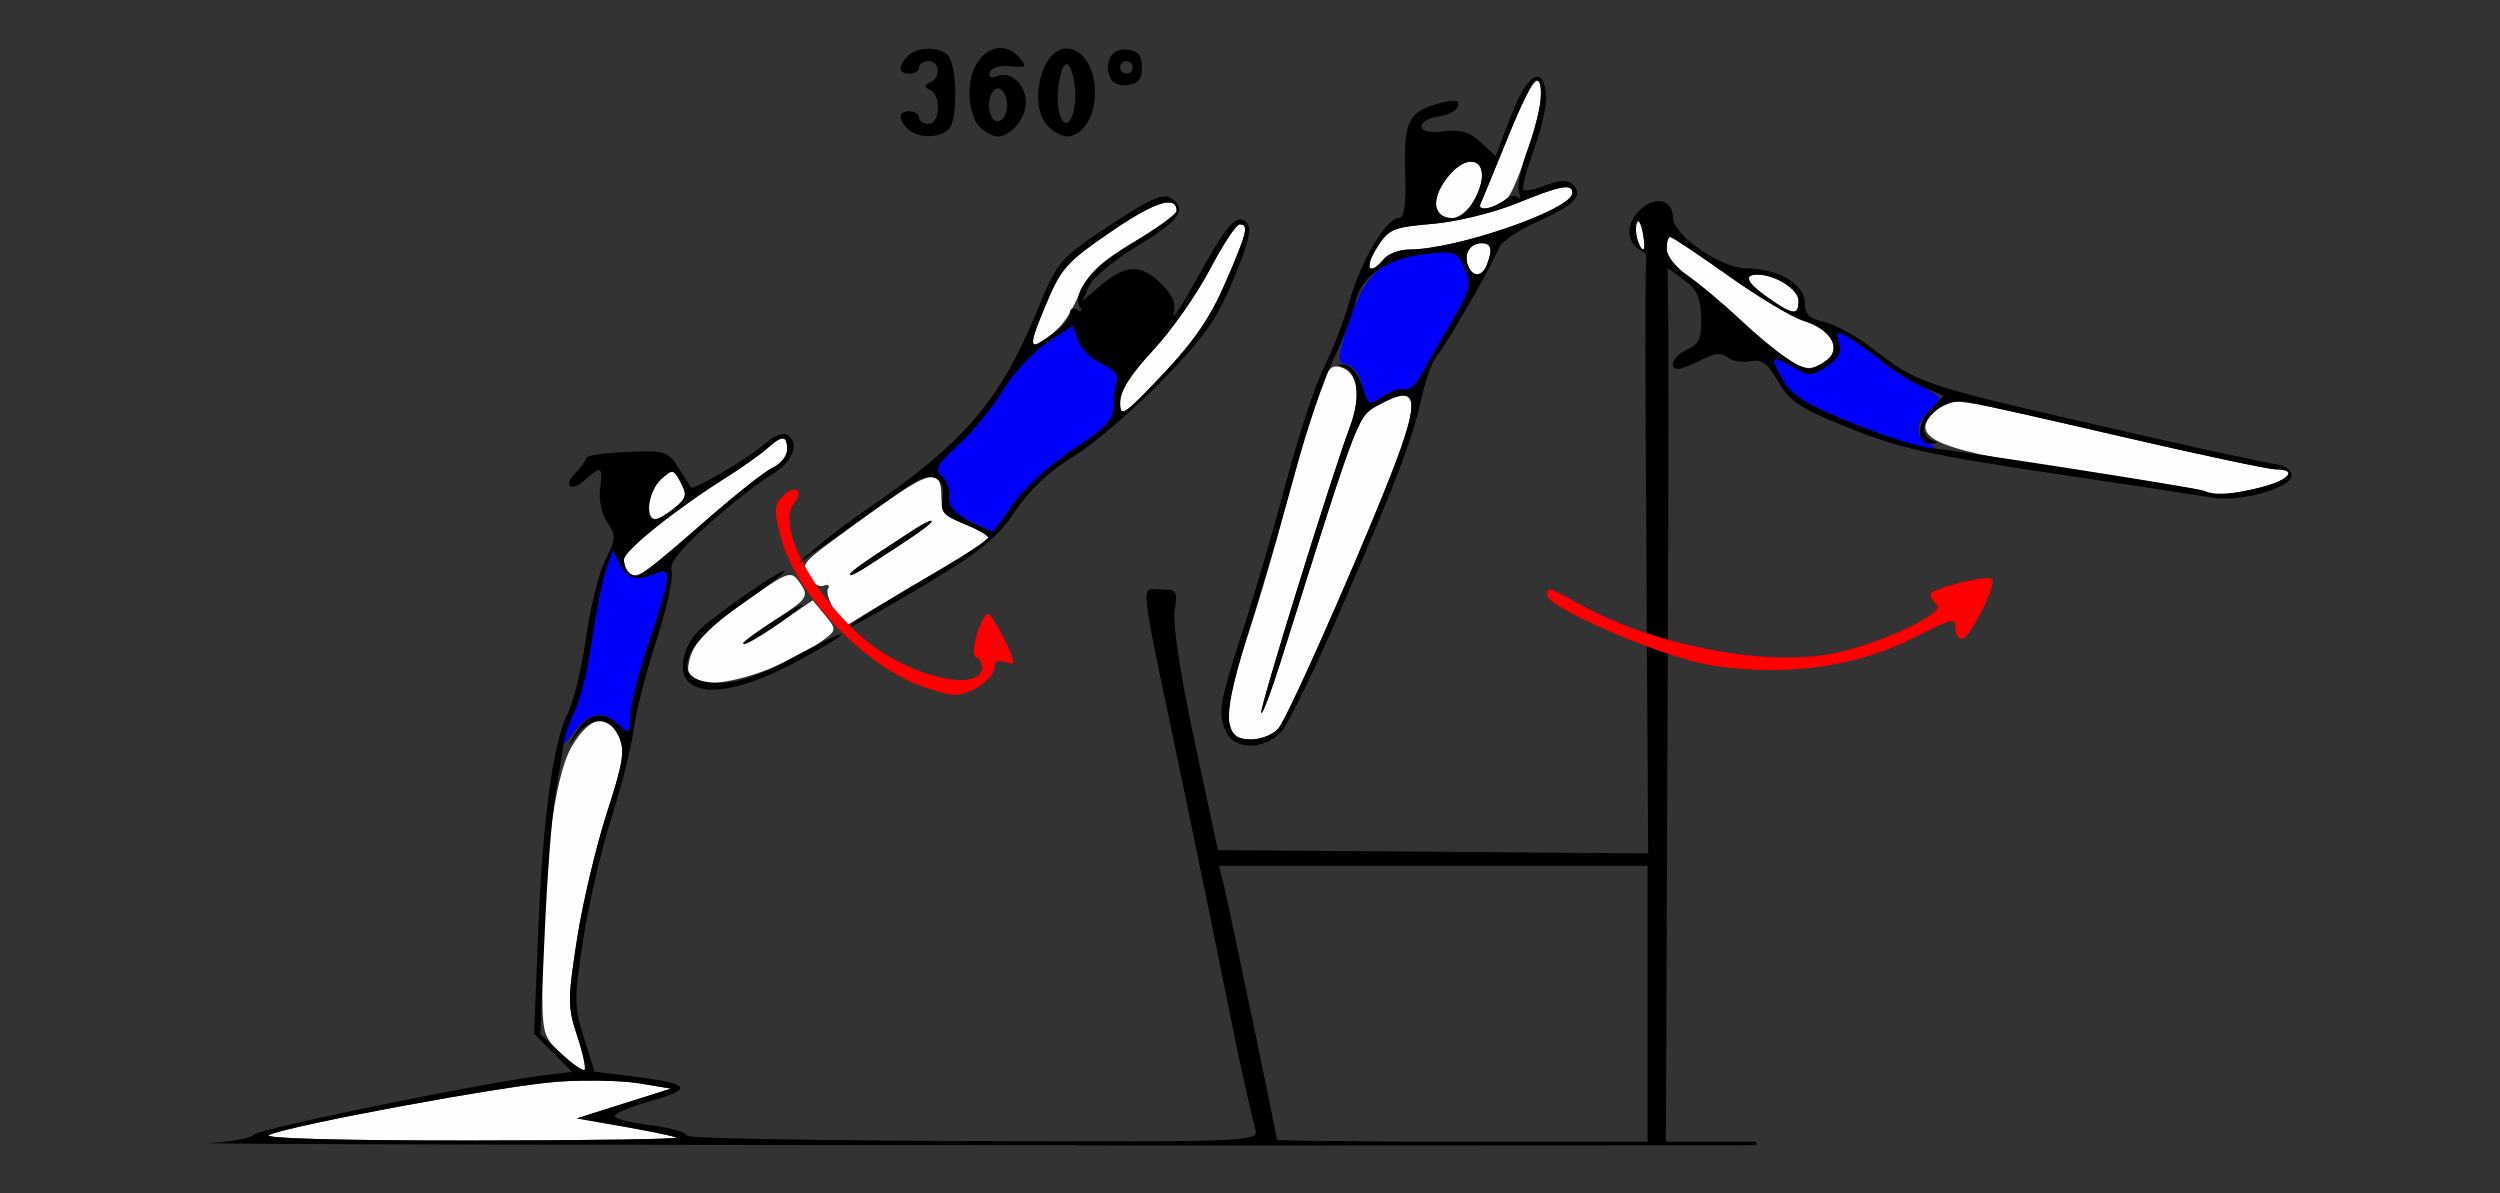 <?xml version="1.0" encoding="UTF-8" standalone="no"?>
<!-- Created with Inkscape (http://www.inkscape.org/) -->

<svg
   xmlns:dc="http://purl.org/dc/elements/1.1/"
   xmlns:cc="http://creativecommons.org/ns#"
   xmlns:rdf="http://www.w3.org/1999/02/22-rdf-syntax-ns#"
   xmlns:svg="http://www.w3.org/2000/svg"
   xmlns="http://www.w3.org/2000/svg"
   xmlns:sodipodi="http://sodipodi.sourceforge.net/DTD/sodipodi-0.dtd"
   xmlns:inkscape="http://www.inkscape.org/namespaces/inkscape"
   id="svg2"
   version="1.1"
   inkscape:version="0.91 r13725"
   width="398"
   height="190"
   sodipodi:docname="20ub140600.svg">
  <rect width="100%" height="100%" fill="#333333" stroke="none"/>
  <defs
     id="defs6" />
  <sodipodi:namedview
     pagecolor="#a0948a"
     bordercolor="#666666"
     borderopacity="1"
     objecttolerance="10"
     gridtolerance="10"
     guidetolerance="10"
     inkscape:pageopacity="0"
     inkscape:pageshadow="2"
     inkscape:window-width="1551"
     inkscape:window-height="901"
     id="namedview4"
     showgrid="false"
     inkscape:zoom="1.4371859"
     inkscape:cx="336.07092"
     inkscape:cy="238.37054"
     inkscape:window-x="0"
     inkscape:window-y="0"
     inkscape:window-maximized="0"
     inkscape:current-layer="svg2" />
  <g
     id="g4189"
     transform="translate(-68.846,281.063)">
    <path
       sodipodi:nodetypes="csccccsssssccscccccccccccsscc"
       inkscape:connector-curvature="0"
       id="path2989"
       d="m 332.63,-247.228 c -1.978,-1.8e-4 -1.997,0.566 -1.699,51.014 l 0.301,51.014 -34.25,-0.264 -34.25,-0.264 -3.717,-17.379 c -2.265,-10.593 -3.503,-18.696 -3.17,-20.75 0.51,-3.145 0.363,-3.371 -2.215,-3.371 -3.269,0 -3.567,-2.83 2.996,28.5 2.535,12.1 6.182,29.875 8.105,39.5 1.923,9.625 3.731,17.211 4.016,18.174 0.453,1.531 -2.345,1.718 -28.842,1.738 l 0,0.604 c 9.599,0.002 18.16,0.01 28.225,0.01 29.376,-0.002 56.002,-0.018 80.322,-0.041 l 0,-0.561 -14.395,0 0.285,-73.424 c 0.284,-73.929 0.272,-74.5 -1.713,-74.5 z m -69.717,104 34.107,0 34.109,0 0,22.5 0,21.424 -29.5,0 c -16.225,0 -29.5,-0.144 -29.5,-0.32 0,-0.639 -7.849,-38.176 -8.523,-40.853 z"
       style="fill:#000000" />
    <path
       sodipodi:nodetypes="ssscccscsscsssssssccsssssssssssssssssssscssssccsssscsscsssssssssssssssssssssssssssssssssssssssssssssssssssssssssssssssscsscsssssssss"
       style="fill:#fefefe"
       id="path2997-4"
       d="m 111.671,-100.372 c 3.594,-1.606 37.802,-7.92 46,-8.491 4.4,-0.306 10.25,-0.183 13,0.275 l 5,0.832 -7.5,2.37 -7.5,2.37 7.35,1.286 c 4.043,0.707 7.868,1.498 8.5,1.757 0.632,0.259 -14.15,0.476 -32.85,0.482 -20.782,0.007 -33.222,-0.336 -32,-0.882 z m 46.637,-12.843 c -3.081,-2.878 -3.137,-3.097 -3.137,-12.226 0,-16.926 1.893,-31.884 4.637,-36.652 2.851,-4.952 5.788,-5.605 7.575,-1.683 0.987,2.166 0.681,4.079 -1.957,12.25 -1.719,5.326 -3.848,14.351 -4.731,20.055 -1.482,9.576 -1.479,10.75 0.037,15.315 0.903,2.719 1.433,5.153 1.177,5.408 -0.256,0.256 -1.876,-0.854 -3.602,-2.466 z m 106.226,-52.816 c -0.462,-1.841 0.461,-6.172 2.93,-13.75 1.983,-6.084 4.547,-14.811 5.698,-19.394 1.151,-4.583 3.205,-11.852 4.564,-16.153 2.148,-6.801 2.731,-7.753 4.469,-7.298 2.823,0.738 3.442,4.483 1.568,9.493 -3.001,8.027 -14.521,45.195 -14.129,45.587 0.215,0.215 1.573,-3.364 3.019,-7.953 12.939,-41.076 12.222,-39.23 16.033,-41.282 5.333,-2.872 6.079,-1.222 3.185,7.045 -3.485,9.957 -17.743,42.582 -19.51,44.643 -0.825,0.963 -2.772,1.75 -4.326,1.75 -2.233,0 -2.967,-0.564 -3.501,-2.688 z m -85.869,-7.321 c -0.83,-1.343 0.395,-5.023 2.309,-6.938 0.847,-0.847 4.275,-3.45 7.618,-5.785 5.52,-3.856 6.193,-4.091 7.328,-2.566 1.863,2.503 1.677,2.815 -3.75,6.297 -2.75,1.765 -5,3.413 -5,3.663 0,0.559 1.282,-0.179 6.783,-3.904 l 4.283,-2.9 1.918,2.32 c 1.796,2.173 1.81,2.405 0.217,3.651 -6.902,5.401 -19.896,9.089 -21.706,6.16 z m 23.073,-10.528 c -0.908,-1.386 -1.384,-2.952 -1.057,-3.48 0.326,-0.528 0.007,-0.735 -0.711,-0.46 -0.717,0.275 -1.846,-0.367 -2.508,-1.428 -1.061,-1.699 -0.704,-2.301 3.002,-5.058 16.565,-12.323 18.171,-12.996 18.247,-7.642 0.033,2.35 0.7,3.122 3.75,4.339 2.04,0.814 3.704,1.769 3.697,2.123 -0.007,0.354 -3.269,2.547 -7.25,4.875 -3.981,2.327 -9.101,5.361 -11.378,6.741 l -4.141,2.51 z m 11.682,-11.265 c 2.062,-1.355 3.75,-2.681 3.75,-2.946 0,-0.265 -1.238,0.321 -2.75,1.302 -8.238,5.344 -10.25,6.757 -10.25,7.194 0,0.465 1.1,-0.196 9.25,-5.55 z m -44.583,5.135 c -0.367,-0.367 -0.667,-1.252 -0.667,-1.968 0,-1.389 8.061,-7.875 16.09,-12.945 2.683,-1.694 5.708,-3.832 6.722,-4.75 2.378,-2.152 3.187,-2.109 3.187,0.17 0,1.012 -1.039,2.313 -2.309,2.892 -1.27,0.579 -6.448,4.701 -11.507,9.161 -9.097,8.019 -10.216,8.743 -11.517,7.442 z m 251.223,-12.777 c -0.244,-0.244 -8.757,-1.627 -18.917,-3.074 -24.149,-3.438 -28.989,-5.443 -24.012,-9.947 2.352,-2.129 1.289,-2.283 29.758,4.315 12.22,2.832 23.133,5.149 24.25,5.149 3.607,0 2.158,1.731 -2.412,2.881 -4.652,1.171 -7.917,1.425 -8.668,0.675 z m -247.889,2.099 c 0,-1.29 0.864,-3.127 1.92,-4.083 1.835,-1.661 1.974,-1.637 3.133,0.528 1.05,1.961 0.911,2.51 -1.031,4.083 -2.994,2.425 -4.022,2.29 -4.022,-0.528 z m 75,-16.296 c 0,-1.848 1.628,-4.428 5.25,-8.321 2.888,-3.104 6.946,-8.882 9.019,-12.84 2.073,-3.959 4.21,-7.197 4.75,-7.197 1.526,0 1.22,1.256 -2.269,9.305 -2.393,5.521 -5.03,9.375 -10,14.615 -6.215,6.553 -6.75,6.905 -6.75,4.439 z m 106,-7.091 c -1.375,-0.895 -4.75,-3.727 -7.5,-6.295 -2.75,-2.567 -6.463,-5.667 -8.25,-6.888 -1.788,-1.222 -3.25,-3.091 -3.25,-4.153 0,-1.063 0.256,-1.932 0.569,-1.932 0.313,0 4.475,2.777 9.25,6.17 4.775,3.394 10.173,6.628 11.996,7.188 4.347,1.335 6.144,4.468 3.62,6.313 -2.299,1.681 -3.333,1.616 -6.435,-0.403 z m -118.01,-8.037 c 2.59,-6.254 3.335,-7.107 10.516,-12.043 6.964,-4.787 10.494,-5.908 10.494,-3.333 0,0.505 -3.069,2.741 -6.82,4.969 -5.506,3.271 -7.188,4.882 -8.731,8.364 -1.867,4.213 -3.254,5.855 -6.598,7.81 -1.296,0.758 -1.052,-0.477 1.139,-5.767 z m 115.263,-1.481 c -3.475,-2.429 -4.109,-3.75 -1.8,-3.75 2.848,0 6.547,2.351 6.547,4.161 0,2.392 -0.841,2.32 -4.747,-0.411 z m -47.873,-5.202 c -0.712,-1.856 0.327,-3.548 2.179,-3.548 1.558,0 1.786,0.936 0.834,3.418 -0.759,1.979 -2.278,2.044 -3.013,0.13 z m -14.525,-2.798 c 1.906,-3.019 2.535,-3.291 8.848,-3.83 3.807,-0.325 9.689,-1.754 13.375,-3.25 7.109,-2.886 8.922,-3.225 8.922,-1.669 0,2.6 -18.435,8.999 -25.927,8.999 -1.556,0 -3.389,0.675 -4.073,1.5 -2.341,2.82 -3.2,1.506 -1.145,-1.75 z m 41.519,-1.217 c -0.31,-0.807 -0.37,-2.044 -0.134,-2.75 0.236,-0.706 0.666,-0.045 0.956,1.467 0.566,2.953 0.099,3.682 -0.822,1.283 z m -32.016,-5.041 c -0.318,-0.829 0.172,-2.653 1.09,-4.054 3.672,-5.605 8.087,-3.882 5.258,2.051 -1.773,3.718 -5.266,4.82 -6.348,2.002 z m 7.028,-0.815 c 0.3,-0.647 2.233,-5.34 4.296,-10.427 3.833,-9.454 5.317,-11.297 5.317,-6.603 0,2.715 -3.653,13.948 -5.202,15.995 -1.227,1.622 -5.105,2.532 -4.411,1.035 z"
       inkscape:connector-curvature="0" />
    <path
       style="fill:#fe0000"
       id="path2993-7"
       d="m 214.619,-172.196 c -9.083,-3.69 -19.353,-14.913 -21.519,-23.516 -1.04,-4.131 -0.984,-5.003 0.41,-6.397 1.931,-1.931 3.465,-0.906 1.745,1.166 -2.973,3.583 3.435,15.45 12.038,22.293 6.955,5.532 17.878,7.868 17.878,3.824 0,-0.742 -0.453,-1.5 -1.007,-1.685 -1.046,-0.349 0.891,-6.831 2.041,-6.831 0.584,0 3.966,6.515 3.966,7.641 0,0.315 -0.675,0.314 -1.5,-0.003 -0.897,-0.344 -1.5,-0.008 -1.5,0.836 0,1.871 -3.925,4.552 -6.473,4.422 -1.115,-0.057 -3.851,-0.845 -6.08,-1.75 z m 127.052,-2.879 c -7.511,-1.083 -26.5,-9.168 -26.5,-11.282 0,-1.36 0.163,-1.312 5.256,1.534 12.081,6.752 30.881,10.183 41.402,7.555 7.733,-1.931 16.602,-6.215 15.386,-7.431 -0.574,-0.574 -1.044,-1.35 -1.044,-1.725 0,-0.907 9.084,-3.168 9.81,-2.442 0.809,0.809 -3.58,9.523 -4.797,9.523 -0.557,0 -1.013,-0.675 -1.013,-1.5 0,-1.977 -0.2,-1.94 -6.283,1.151 -9.434,4.793 -20.249,6.343 -32.217,4.617 z"
       inkscape:connector-curvature="0" />
    <path
       sodipodi:nodetypes="cssscsssssscsssssscsssssscssssssssssssssssssscss"
       style="fill:#0000fe"
       id="path2991-3"
       d="m 158.203,-162.632 c -0.017,-0.434 0.809,-2.459 1.837,-4.5 1.028,-2.041 2.403,-7.429 3.057,-11.973 0.654,-4.545 1.668,-9.639 2.254,-11.321 l 1.066,-3.057 1.186,2.321 c 1.193,2.334 2.586,2.651 5.819,1.325 2.448,-1.005 2.267,0.592 -1.25,10.996 -1.65,4.881 -3,10.211 -3,11.843 0,2.811 -0.096,2.88 -1.829,1.312 -2.623,-2.374 -4.71,-2.05 -7.056,1.095 -1.128,1.512 -2.066,2.395 -2.083,1.96 z m 64.968,-35.541 c -2.586,-1.233 -3.422,-2.214 -3.202,-3.757 0.164,-1.148 -0.362,-2.635 -1.168,-3.305 -1.247,-1.035 -0.842,-1.794 2.702,-5.07 2.293,-2.119 5.479,-6.032 7.081,-8.695 1.602,-2.664 4.752,-6.056 7,-7.54 l 4.088,-2.697 0.815,2.392 c 0.448,1.316 2.141,2.979 3.761,3.696 1.76,0.779 2.74,1.841 2.435,2.637 -0.281,0.733 -0.511,2.55 -0.511,4.039 0,2.225 -1.153,3.464 -6.489,6.973 -3.652,2.401 -7.827,6.21 -9.548,8.712 -1.682,2.445 -3.149,4.409 -3.261,4.365 -0.111,-0.044 -1.777,-0.832 -3.702,-1.75 z m 141.471,-15.19 c -7.812,-3.086 -10.41,-4.606 -11.75,-6.875 -2.385,-4.038 -2.171,-4.483 1.199,-2.493 2.763,1.632 3.06,1.632 5.55,9e-4 2.01,-1.317 2.47,-2.229 1.95,-3.869 -0.677,-2.132 -0.663,-2.134 2.2,-0.312 1.585,1.008 3.781,2.622 4.881,3.586 1.1,0.964 3.711,2.613 5.802,3.666 3.795,1.91 3.798,1.917 1.75,3.77 -2.513,2.274 -2.615,4.119 -0.302,5.467 4.014,2.338 -1.66,0.858 -11.279,-2.941 z m -78.833,-6.041 c -0.363,-1.815 -1.38,-3.319 -2.431,-3.594 -1.724,-0.451 -1.712,-0.763 0.252,-6.824 2.462,-7.598 5.148,-9.999 12.079,-10.796 4.811,-0.553 5.095,-0.451 6.301,2.274 1.148,2.593 0.962,3.366 -2.038,8.485 -1.815,3.098 -3.976,6.89 -4.801,8.427 -0.825,1.537 -2.035,2.608 -2.689,2.38 -0.654,-0.228 -2.283,0.301 -3.619,1.177 -2.375,1.556 -2.444,1.521 -3.054,-1.529 z"
       inkscape:connector-curvature="0" />
    <path
       sodipodi:nodetypes="ssssssssssssssssssssssssssssscsssccsssssssssscccssscsssssssssssssscssssssscsssssccsscssssssssssssssssscccsssscsscssssssssscccsssssccccssssssssssssssssssssssssssssscssccssssssssssscsssssssssssscsscssssssssssssssssssccssssscsssscccsscccsssssssssssssccscsssssssssscccccsssccscssscccsssssssscsssssssssssssssccssssssssssscccsssscccssssccssscscscsssssscccccccsss"
       inkscape:connector-curvature="0"
       id="path2989-7"
       d="m 227.947,-273.42 c -2.473,0.127 -4.775,2.966 -4.775,7.078 0,2.173 0.685,4.542 1.57,5.428 0.864,0.864 2.183,1.572 2.93,1.572 2.107,0 4.5,-2.898 4.5,-5.449 -10e-6,-2.811 -2.401,-4.995 -4.572,-4.162 -1.022,0.392 -1.437,0.162 -1.156,-0.639 0.25,-0.714 1.649,-1.116 3.26,-0.936 2.461,0.275 2.657,0.115 1.523,-1.25 -0.994,-1.198 -2.155,-1.7 -3.279,-1.643 z m 10.725,0.078 c -4.104,0 -6.251,9.107 -2.93,12.428 0.864,0.864 2.183,1.572 2.93,1.572 2.513,0 4.5,-3.091 4.5,-7 0,-3.909 -1.987,-7 -4.5,-7 z m -21.912,0.041 c -1.28,-0.01 -2.605,0.375 -3.389,1.158 -1.633,1.633 -1.507,2.801 0.301,2.801 0.825,0 1.5,-0.45 1.5,-1 0,-0.55 0.675,-1 1.5,-1 1.813,0 2.003,2.598 0.25,3.416 -1,0.467 -1,0.699 0,1.166 1.802,0.841 1.59,5.418 -0.25,5.418 -0.825,0 -1.5,-0.45 -1.5,-1 0,-0.55 -0.675,-1 -1.5,-1 -1.808,0 -1.934,1.166 -0.301,2.799 1.585,1.585 5.281,1.531 6.633,-0.098 1.298,-1.564 1.207,-9.697 -0.127,-11.451 -0.604,-0.794 -1.838,-1.199 -3.117,-1.209 z m 31.209,0.102 c -2.174,-0.042 -3.342,1.993 -2.408,4.426 0.361,0.942 1.503,1.442 2.855,1.25 1.653,-0.235 2.256,-0.986 2.256,-2.818 -10e-6,-1.833 -0.603,-2.586 -2.256,-2.82 -0.154,-0.022 -0.302,-0.034 -0.447,-0.037 z m 0.203,1.857 c 0.55,0 1,0.45 1,1 0,0.55 -0.45,1 -1,1 -0.55,0 -1,-0.45 -1,-1 0,-0.55 0.45,-1 1,-1 z m -9.5,0.5 c 0.55,0 1.143,1.746 1.318,3.881 0.34,4.146 -1.287,7.169 -2.357,4.381 -0.88,-2.294 -0.129,-8.262 1.039,-8.262 z m 74.969,2.01 c -1.096,-0.093 -2.68,2.109 -4.283,6.307 l -2.412,6.318 -2.326,-2.184 c -1.743,-1.638 -3.216,-2.081 -5.887,-1.77 -2.381,0.278 -3.561,0.008 -3.561,-0.816 0,-0.678 1.202,-1.375 2.672,-1.549 1.47,-0.174 2.864,-0.9 3.098,-1.611 0.313,-0.953 -0.324,-1.115 -2.422,-0.615 -5.366,1.277 -6.22,2.848 -5.971,10.996 0.168,5.499 -0.105,7.414 -1.061,7.414 -1.97,0 -5.981,6.823 -7.846,13.35 -0.919,3.218 -2.746,7.943 -4.059,10.5 -1.312,2.557 -4,10.725 -5.975,18.15 -1.974,7.425 -5.13,18.226 -7.014,24.002 -3.704,11.36 -3.965,13.117 -2.389,16.062 1.435,2.681 6.098,2.512 8.639,-0.314 1.112,-1.238 5.429,-10.125 9.594,-19.75 8.938,-20.655 11.267,-26.775 12.746,-33.484 0.604,-2.741 1.667,-5.666 2.361,-6.5 1.619,-1.944 9.114,-14.969 9.936,-17.266 0.344,-0.962 3.057,-2.822 6.029,-4.137 5.94,-2.627 7.471,-4.202 5.758,-5.916 -0.836,-0.836 -1.946,-0.817 -4.297,0.07 -1.744,0.658 -3.377,0.991 -3.629,0.738 -0.252,-0.252 0.534,-3.181 1.748,-6.51 1.214,-3.328 2.065,-7.278 1.893,-8.775 -0.204,-1.774 -0.686,-2.655 -1.344,-2.711 z m -0.252,0.49 c 1.438,0 0.804,5.439 -1.27,10.895 -1.128,2.967 -1.778,6.103 -1.445,6.969 0.332,0.865 0.284,1.254 -0.107,0.863 -0.391,-0.391 -1.202,-0.333 -1.803,0.127 -2.165,1.657 -4.844,2.23 -4.238,0.906 0.318,-0.694 2.265,-5.422 4.328,-10.51 2.063,-5.088 4.104,-9.25 4.535,-9.25 z m -85.695,1.357 c 0.152,-0.005 0.31,0.037 0.471,0.137 0.554,0.342 1.008,1.471 1.008,2.506 0,2.464 -1.846,3.566 -2.615,1.562 -0.689,-1.797 0.074,-4.171 1.137,-4.205 z m 75.504,11.67 c 1.571,0.118 2.271,2.123 0.68,5.461 -1.109,2.326 -2.364,3.512 -3.721,3.512 -2.832,0 -3.529,-2.522 -1.537,-5.562 1.607,-2.452 3.356,-3.502 4.578,-3.41 z m 15.025,4.057 c 0.694,0.016 0.949,0.333 0.949,0.916 0,2.6 -18.436,9 -25.928,9 -1.556,0 -3.388,0.675 -4.072,1.5 -2.341,2.82 -3.2,1.506 -1.145,-1.75 1.906,-3.019 2.534,-3.292 8.848,-3.83 3.807,-0.325 9.69,-1.754 13.375,-3.25 4.443,-1.803 6.817,-2.613 7.973,-2.586 z m -64.176,1.475 c -1.386,0.157 -3.722,1.424 -7.904,4.193 -8.827,5.846 -8.795,5.806 -12.422,14.553 -5.77,13.915 -11.605,20.641 -27.049,31.176 -2.75,1.876 -6.35,4.597 -8,6.047 l -3,2.637 3.377,-2.332 c 1.858,-1.283 5.458,-3.818 8,-5.635 2.542,-1.816 5.632,-4.005 6.865,-4.861 3.093,-2.149 5.62,-1.018 4.998,2.234 -0.42,2.199 0.043,2.758 3.387,4.096 2.13,0.852 3.866,1.839 3.859,2.191 -0.007,0.353 -3.269,2.545 -7.25,4.869 -3.981,2.325 -9.036,5.348 -11.236,6.719 -2.2,1.371 -3.698,2.506 -3.328,2.523 0.369,0.017 5.615,-2.93 11.658,-6.547 9.021,-5.399 11.606,-7.502 14.447,-11.75 2.279,-3.407 5.427,-6.367 9.219,-8.672 3.167,-1.925 9.486,-7.325 14.045,-12 6.926,-7.103 8.82,-9.784 11.518,-16.307 2.435,-5.887 2.946,-8.089 2.078,-8.957 -1.587,-1.587 -3.066,0.1 -8.125,9.264 -2.277,4.125 -3.858,6.494 -3.514,5.266 0.45,-1.604 -0.083,-2.942 -1.891,-4.75 -3.205,-3.205 -5.667,-3.18 -9.562,0.098 l -3.107,2.615 1.1,-2.414 c 0.605,-1.328 4.107,-4.221 7.781,-6.426 6.727,-4.037 7.962,-5.864 5.158,-7.633 -0.284,-0.179 -0.64,-0.25 -1.102,-0.197 z m 78.705,0.754 c -0.817,0.037 -1.743,0.43 -2.617,1.221 -2.155,1.95 -2.481,4.336 -0.906,6.041 l 4.943,3.393 0,-0.135 2.701,1.969 c 2.122,1.545 2.723,2.834 2.803,6.012 0.083,3.305 -0.32,4.237 -2.201,5.094 -2.243,1.022 -3.192,3.094 -1.418,3.094 0.487,0 2.151,-0.657 3.697,-1.459 2.037,-1.057 3.17,-1.163 4.109,-0.383 0.713,0.592 2.346,0.876 3.629,0.631 1.858,-0.355 2.767,0.308 4.467,3.262 1.832,3.184 3.445,4.233 11.422,7.434 7.815,3.135 12.864,4.261 31.791,7.086 12.375,1.847 24.075,3.621 26,3.943 4.384,0.734 12.5,-1.576 12.5,-3.559 0,-0.801 -1.125,-1.601 -2.5,-1.777 -1.375,-0.177 -10.375,-2.114 -20,-4.305 -37.376,-8.507 -36.521,-8.231 -44.539,-14.352 -2.411,-1.84 -5.753,-3.647 -7.424,-4.014 -2.353,-0.517 -3.037,-1.208 -3.037,-3.062 -10e-6,-2.902 -4.322,-5.445 -9.254,-5.445 -4.122,0 -11.746,-5.271 -11.746,-8.119 0,-1.708 -1.058,-2.631 -2.42,-2.568 z m -78.064,0.203 c 0.988,-0.072 1.484,0.372 1.484,1.338 0,0.505 -3.064,2.738 -6.809,4.963 -6.599,3.921 -10.002,8.064 -8.551,10.412 0.397,0.642 0.2,0.79 -0.486,0.365 -0.635,-0.392 -1.154,-0.173 -1.154,0.486 0,0.659 -0.787,1.819 -1.75,2.576 -4.873,3.835 -5.115,3.468 -2.26,-3.426 2.59,-6.254 3.335,-7.107 10.516,-12.043 4.353,-2.992 7.364,-4.551 9.01,-4.672 z m 74.932,2.984 c 0.234,-0.041 0.531,0.616 0.748,1.75 0.29,1.512 0.351,2.75 0.135,2.75 -0.754,0 -1.515,-2.946 -1.09,-4.219 0.059,-0.176 0.129,-0.268 0.207,-0.281 z m -63.43,0.5 c 1.526,0 1.221,1.256 -2.268,9.305 -2.393,5.521 -5.03,9.375 -10,14.615 -6.215,6.553 -6.75,6.904 -6.75,4.438 0,-1.848 1.628,-4.427 5.25,-8.32 2.888,-3.104 6.945,-8.881 9.018,-12.84 2.073,-3.959 4.21,-7.197 4.75,-7.197 z m 68.551,2 c 0.313,0 4.475,2.776 9.25,6.17 4.775,3.394 10.173,6.628 11.996,7.188 4.347,1.335 6.145,4.467 3.621,6.312 -1,0.731 -2.295,1.306 -2.877,1.277 -1.699,-0.084 -5.687,-2.96 -11.059,-7.975 -2.75,-2.567 -6.463,-5.667 -8.25,-6.889 -1.788,-1.222 -3.25,-3.09 -3.25,-4.152 0,-1.063 0.255,-1.932 0.568,-1.932 z m -30.01,1 c 1.558,0 1.786,0.936 0.834,3.418 -0.759,1.979 -2.279,2.043 -3.014,0.129 -0.712,-1.856 0.328,-3.547 2.18,-3.547 z m -6.176,1.467 c 2.166,-0.082 2.55,0.484 3.455,2.529 1.148,2.593 0.963,3.367 -2.037,8.486 -1.815,3.098 -3.976,6.888 -4.801,8.426 -0.825,1.537 -2.051,2.604 -2.725,2.369 -0.673,-0.235 -2.227,0.276 -3.453,1.135 -2.141,1.499 -2.273,1.432 -3.277,-1.664 -0.614,-1.893 -1.776,-3.291 -2.814,-3.385 -1.237,-0.112 -1.314,-0.019 -0.252,0.311 2.385,0.74 2.865,4.85 1.113,9.535 -3.001,8.027 -14.521,45.196 -14.129,45.588 0.215,0.215 1.574,-3.366 3.02,-7.955 12.939,-41.076 12.222,-39.229 16.033,-41.281 5.333,-2.872 6.077,-1.222 3.184,7.045 -3.485,9.957 -17.743,42.583 -19.51,44.645 -0.825,0.963 -2.772,1.75 -4.326,1.75 -4.703,0 -4.711,-3.448 -0.047,-18.381 2.254,-7.216 5.49,-18.294 7.191,-24.619 1.701,-6.325 4.379,-14.2 5.951,-17.5 1.572,-3.3 3.146,-7.393 3.496,-9.096 0.847,-4.122 4.928,-6.948 11.082,-7.67 1.204,-0.141 2.124,-0.24 2.846,-0.268 z m 50.07,3.533 c 2.848,0 6.547,2.351 6.547,4.16 -10e-6,2.392 -0.843,2.32 -4.748,-0.41 -3.475,-2.429 -4.107,-3.75 -1.799,-3.75 z m -108.953,8.105 0.814,2.393 c 0.448,1.316 2.141,2.978 3.762,3.695 1.76,0.779 2.741,1.841 2.436,2.637 -0.281,0.733 -0.512,2.551 -0.512,4.039 -10e-6,2.225 -1.154,3.464 -6.49,6.973 -3.652,2.401 -7.825,6.209 -9.547,8.711 -1.682,2.445 -3.151,4.41 -3.262,4.365 -5.17,-2.072 -7.167,-3.664 -6.904,-5.506 0.164,-1.148 -0.361,-2.635 -1.168,-3.305 -1.247,-1.035 -0.841,-1.795 2.703,-5.07 2.293,-2.119 5.478,-6.032 7.08,-8.695 1.602,-2.664 4.752,-6.056 7,-7.539 z m 121.939,1.215 c 0.233,0.006 0.625,0.181 1.215,0.498 1.015,0.545 3.519,2.323 5.564,3.951 2.045,1.628 5.102,3.534 6.793,4.234 l 3.074,1.273 -2.17,2.311 c -2.22,2.363 -2.043,5.477 0.303,5.332 1.004,-0.062 1.01,-0.189 0.031,-0.584 -3.647,-1.472 1.147,-6.832 5.461,-6.105 1.534,0.259 12.787,2.787 25.008,5.619 12.22,2.832 23.133,5.15 24.25,5.15 3.607,0 2.158,1.73 -2.412,2.881 -4.561,1.149 -7.241,1.3 -9.137,0.514 -1.189,-0.493 -37.826,-6.225 -43.42,-6.793 -1.925,-0.196 -7.572,-1.997 -12.549,-4.004 -6.815,-2.748 -9.469,-4.358 -10.75,-6.527 -2.365,-4.003 -2.147,-4.446 1.217,-2.459 2.763,1.632 3.061,1.631 5.551,0 1.947,-1.276 2.463,-2.251 1.986,-3.754 -0.343,-1.082 -0.403,-1.546 -0.016,-1.537 z m -168.104,16.031 c -0.717,0.062 -1.763,0.596 -2.66,1.408 -2.499,2.262 -11.638,7.667 -12.023,7.111 -0.142,-0.204 -1.039,-1.619 -1.992,-3.143 -1.639,-2.619 -2.088,-2.756 -8.197,-2.5 -3.555,0.149 -6.463,0.576 -6.463,0.949 -1.4e-4,0.373 -0.729,1.406 -1.619,2.297 -2.191,2.191 -0.87,3.277 1.441,1.186 2.545,-2.303 2.897,-2.105 2.391,1.342 -0.255,1.734 0.22,4.008 1.123,5.387 1.433,2.187 1.409,2.687 -0.285,6.01 -1.016,1.994 -2.4,7.558 -3.074,12.363 -0.674,4.806 -2.015,10.313 -2.98,12.238 -2.328,4.644 -3.97,17.119 -4.697,35.678 l -0.596,15.18 3.027,3.027 3.029,3.027 -4.631,0.572 c -9.717,1.199 -45.53,8.543 -46.092,9.453 -0.324,0.525 -3.504,1.116 -7.064,1.314 -3.561,0.198 69.577,0.347 162.527,0.328 8.092,-0.002 14.662,-0.01 22.336,-0.014 l -2.256,-0.566 -30.08,0 c -46.379,0 -76.5,-0.367 -76.5,-0.93 -10e-6,-0.51 -2.481,-1.236 -5.514,-1.615 -3.032,-0.379 -5.717,-1.017 -5.965,-1.418 -0.248,-0.401 2.346,-1.522 5.764,-2.488 7.011,-1.983 6.343,-2.769 -3.369,-3.965 l -5.584,-0.688 -1.697,-5.385 c -1.577,-5.002 -1.584,-6.119 -0.109,-15.699 0.873,-5.673 2.888,-14.363 4.479,-19.312 1.59,-4.95 3.176,-11.25 3.523,-14 0.347,-2.75 1.977,-9.154 3.625,-14.229 1.648,-5.075 2.742,-10.027 2.432,-11.006 -0.41,-1.291 1.192,-3.352 5.832,-7.502 3.518,-3.147 8.014,-6.676 9.99,-7.842 3.526,-2.081 4.709,-5.116 2.52,-6.469 -0.148,-0.091 -0.351,-0.122 -0.59,-0.102 z m -0.039,0.74 c 0.5,0.027 0.703,0.607 0.703,1.746 0,1.012 -1.041,2.314 -2.311,2.893 -1.27,0.579 -6.447,4.701 -11.506,9.16 -5.059,4.46 -9.571,8.109 -10.025,8.109 -1.215,0 -2.158,-1.154 -2.158,-2.637 0,-1.389 8.061,-7.875 16.09,-12.945 2.683,-1.694 5.708,-3.832 6.723,-4.75 1.189,-1.076 1.985,-1.603 2.484,-1.576 z m -17.557,5.309 c 0.409,0.069 0.733,0.617 1.312,1.699 1.05,1.961 0.911,2.509 -1.031,4.082 -1.234,0.999 -2.644,1.818 -3.133,1.818 -1.653,0 -0.903,-4.679 1.031,-6.43 0.917,-0.83 1.411,-1.239 1.82,-1.17 z m -9.496,12.457 1.186,2.32 c 1.193,2.334 2.587,2.653 5.82,1.326 2.448,-1.005 2.267,0.592 -1.25,10.996 -1.65,4.881 -3,10.21 -3,11.842 0,2.866 -0.066,2.908 -1.926,1.225 -2.477,-2.242 -4.958,-1.717 -6.785,1.434 -1.444,2.49 -1.443,2.491 0.252,0.25 2.269,-3 5.223,-2.86 6.67,0.316 0.987,2.166 0.681,4.079 -1.957,12.25 -1.719,5.326 -3.848,14.35 -4.73,20.055 -1.482,9.576 -1.479,10.75 0.037,15.314 0.903,2.719 1.433,5.153 1.178,5.408 -0.256,0.256 -1.945,-0.92 -3.756,-2.611 l -3.293,-3.074 0.705,-16.205 c 0.388,-8.912 1.139,-18.678 1.67,-21.703 0.531,-3.025 1.108,-6.625 1.283,-8 0.175,-1.375 1.01,-3.85 1.855,-5.5 0.845,-1.65 2.07,-6.719 2.723,-11.264 0.653,-4.545 1.666,-9.639 2.252,-11.32 z m 50.699,-4.666 c -0.258,-0.052 -1.37,0.503 -2.693,1.361 -8.238,5.344 -10.25,6.756 -10.25,7.193 0,0.265 1.238,-0.32 2.75,-1.301 8.238,-5.344 10.25,-6.756 10.25,-7.193 0,-0.033 -0.02,-0.053 -0.057,-0.06 z m -23.404,8.014 c -0.389,-0.389 -9.899,6.141 -13.205,9.066 -2.695,2.385 -3.8,6.463 -2.256,8.324 2.247,2.707 8.72,1.651 17.035,-2.779 4.318,-2.301 7.694,-4.343 7.5,-4.537 -0.194,-0.194 -3.675,1.457 -7.734,3.67 -5.328,2.904 -8.569,4.025 -11.66,4.035 -8.107,0.027 -6.459,-5.65 3.662,-12.615 3.852,-2.651 6.848,-4.975 6.658,-5.164 z m 2.766,5.355 c -0.308,0.046 -1.578,0.763 -3.555,2.031 -3.163,2.03 -5.75,3.877 -5.75,4.105 0,0.67 5.796,-2.949 8.766,-5.473 0.564,-0.479 0.724,-0.692 0.539,-0.664 z m -35.305,75.768 c 3.63,-0.073 7.438,0.083 9.5,0.426 l 5,0.832 -7.5,2.371 -7.5,2.369 7.35,1.287 c 4.043,0.707 7.868,1.499 8.5,1.758 0.632,0.259 -14.15,0.474 -32.85,0.48 -20.782,0.007 -33.222,-0.335 -32,-0.881 3.594,-1.606 37.802,-7.921 46,-8.492 1.1,-0.077 2.29,-0.126 3.5,-0.15 z"
       style="fill:#000000" />
  </g>
</svg>
